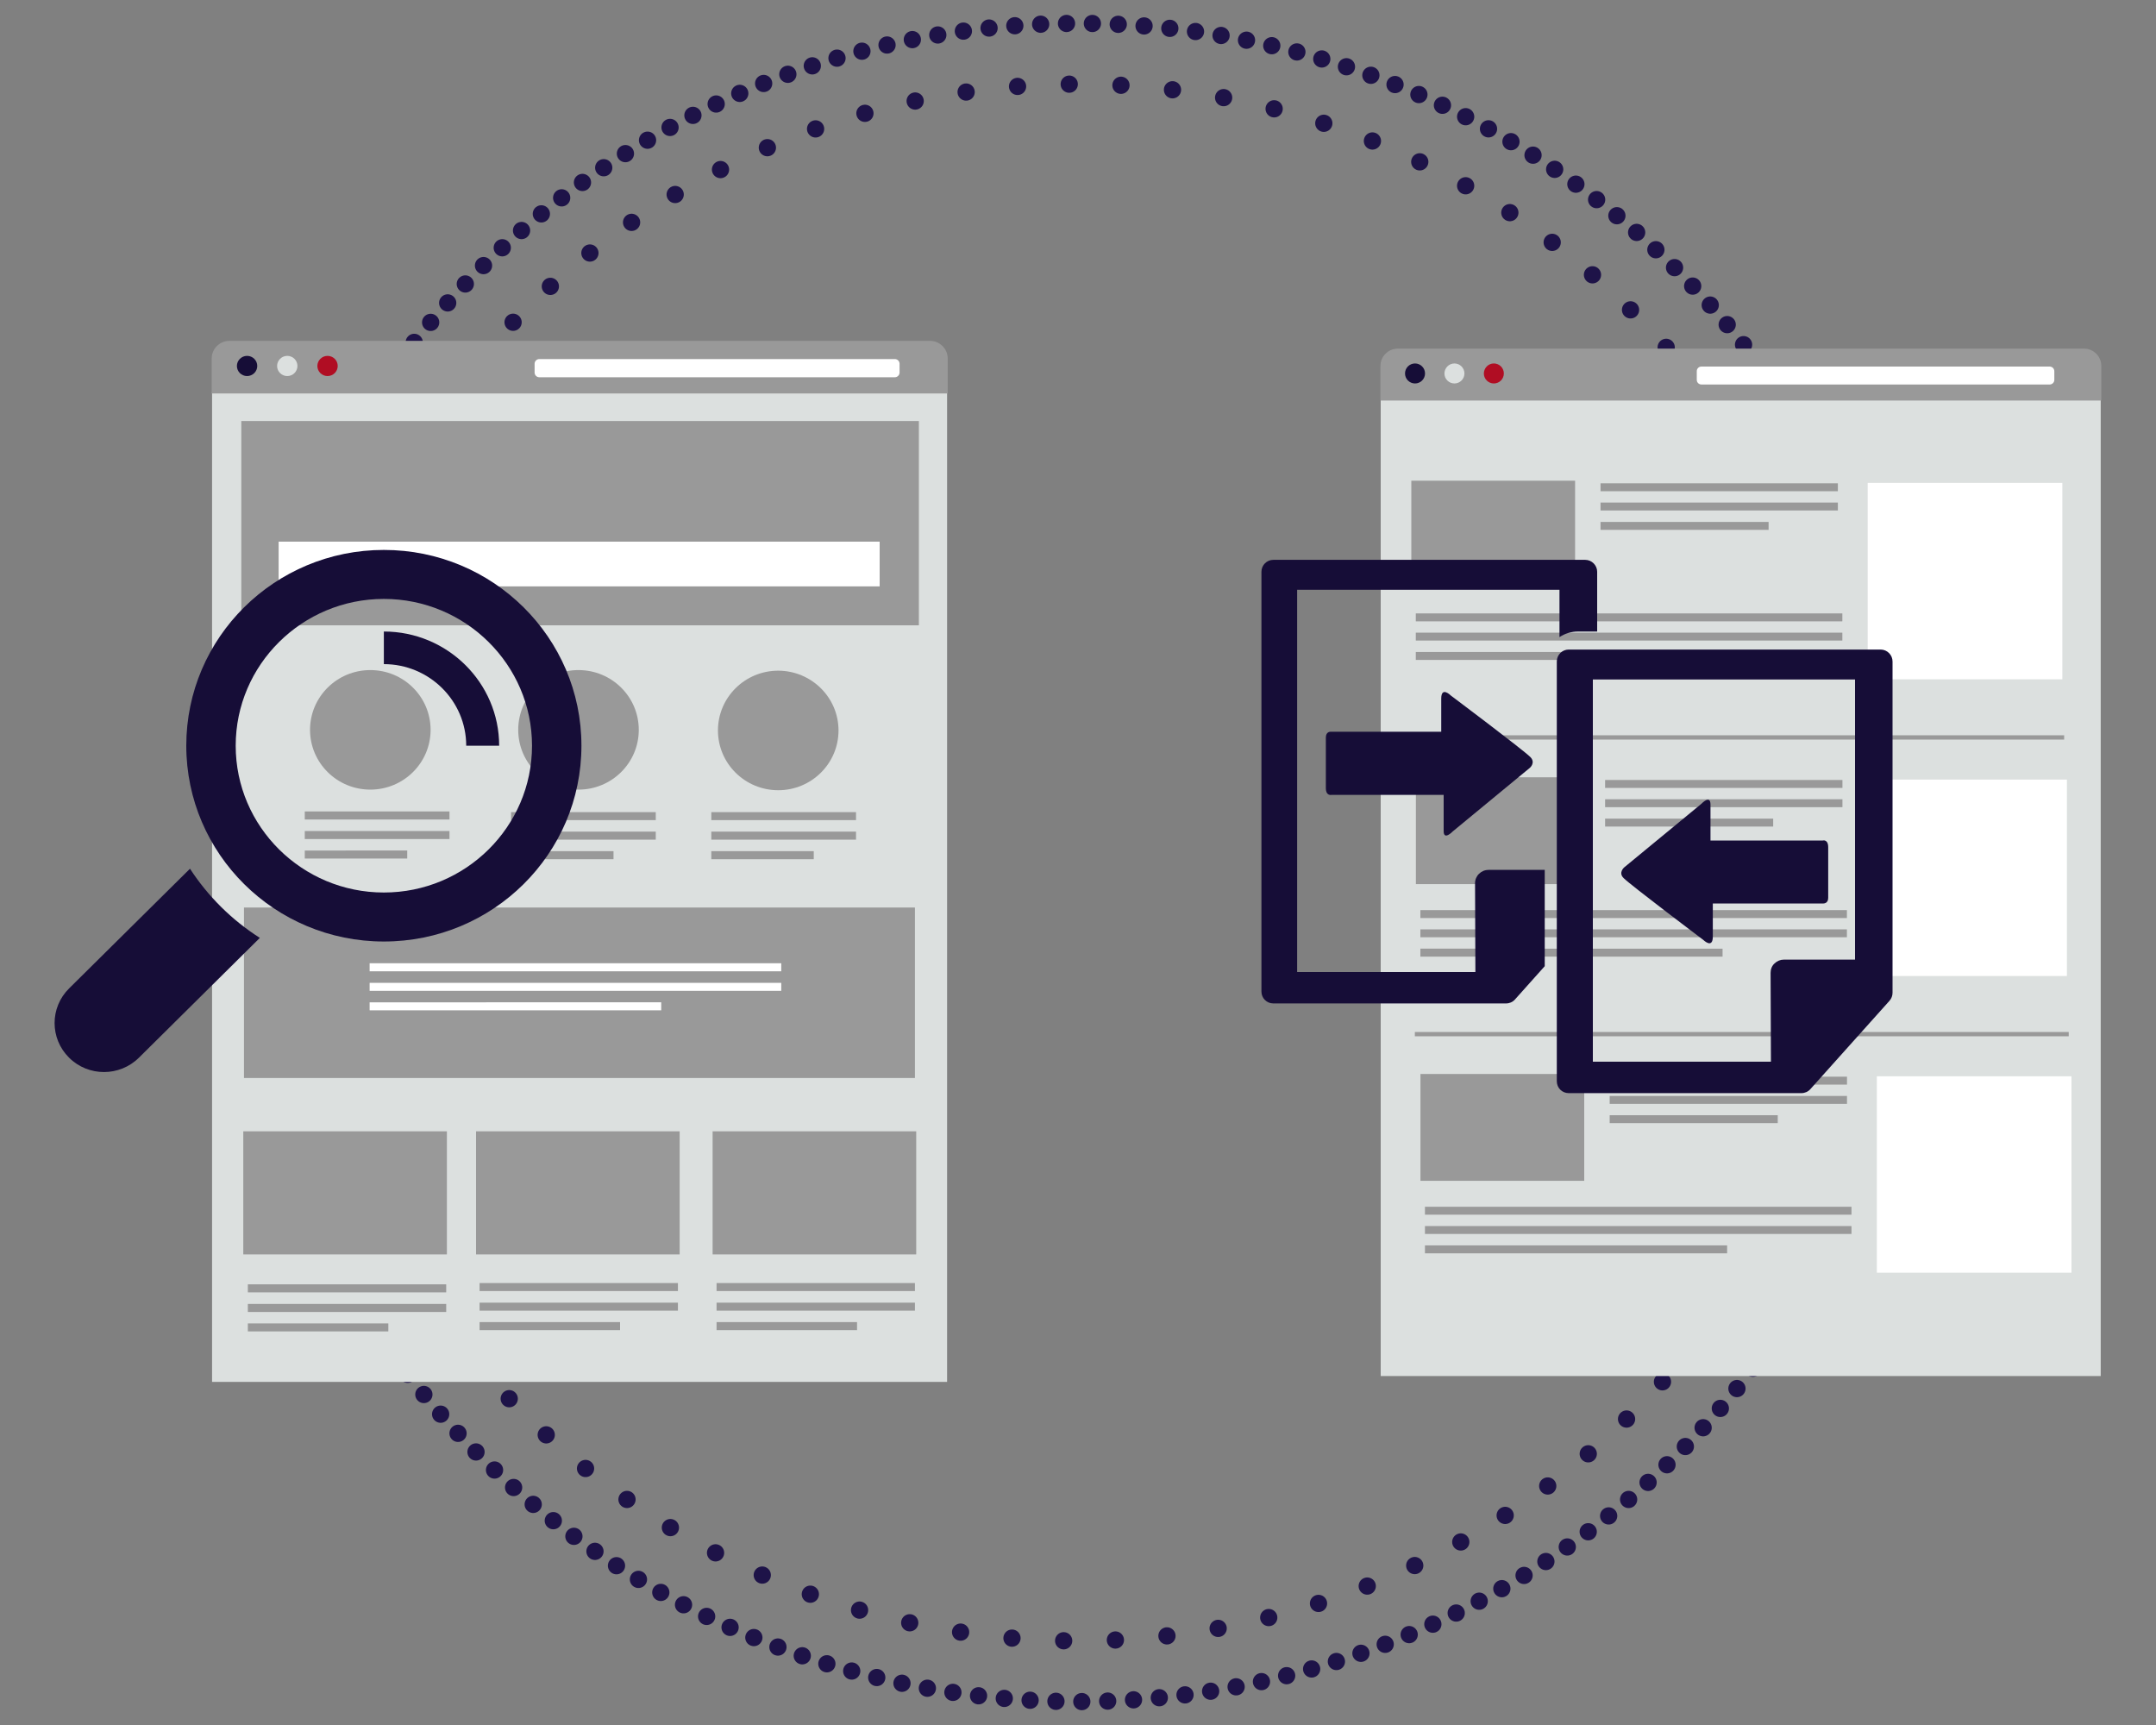 <?xml version="1.0" encoding="utf-8"?>
<!-- Generator: Adobe Illustrator 21.0.2, SVG Export Plug-In . SVG Version: 6.00 Build 0)  -->
<svg version="1.1" id="Layer_5" xmlns="http://www.w3.org/2000/svg" xmlns:xlink="http://www.w3.org/1999/xlink" x="0px" y="0px"
	 width="250px" height="200px" viewBox="0 0 250 200" style="enable-background:new 0 0 250 200;" xml:space="preserve">
<rect x="0" y="0" width="250" height="200" fill="#808080" stroke="none"/>
<style type="text/css">
	
		.st0{fill:none;stroke:#1E1348;stroke-width:2;stroke-linecap:round;stroke-linejoin:round;stroke-miterlimit:10;stroke-dasharray:0,3;}
	.st1{fill:none;stroke:#1E1348;stroke-width:2;stroke-linecap:round;stroke-miterlimit:10;stroke-dasharray:0,6;}
	.st2{fill:none;}
	.st3{clip-path:url(#SVGID_2_);}
	.st4{clip-path:url(#SVGID_4_);fill:#DCE0DF;}
	.st5{clip-path:url(#SVGID_6_);}
	.st6{clip-path:url(#SVGID_8_);fill:#999999;}
	.st7{clip-path:url(#SVGID_10_);}
	.st8{clip-path:url(#SVGID_12_);fill:#FFFFFF;}
	.st9{clip-path:url(#SVGID_14_);}
	.st10{clip-path:url(#SVGID_16_);fill:#160D37;}
	.st11{clip-path:url(#SVGID_18_);}
	.st12{clip-path:url(#SVGID_20_);fill:#DCE0DF;}
	.st13{clip-path:url(#SVGID_22_);}
	.st14{clip-path:url(#SVGID_24_);fill:#B00D23;}
	.st15{clip-path:url(#SVGID_26_);}
	.st16{clip-path:url(#SVGID_28_);enable-background:new    ;}
	.st17{clip-path:url(#SVGID_30_);}
	.st18{clip-path:url(#SVGID_32_);}
	.st19{clip-path:url(#SVGID_34_);fill:#999999;}
	.st20{clip-path:url(#SVGID_36_);}
	.st21{clip-path:url(#SVGID_38_);fill:#FFFFFF;}
	.st22{clip-path:url(#SVGID_40_);}
	.st23{clip-path:url(#SVGID_42_);fill:#999999;}
	.st24{clip-path:url(#SVGID_44_);}
	.st25{clip-path:url(#SVGID_46_);fill:#FFFFFF;}
	.st26{clip-path:url(#SVGID_48_);}
	.st27{clip-path:url(#SVGID_50_);fill:#999999;}
	.st28{clip-path:url(#SVGID_52_);}
	.st29{clip-path:url(#SVGID_54_);fill:#999999;}
	.st30{clip-path:url(#SVGID_56_);}
	.st31{clip-path:url(#SVGID_58_);fill:#999999;}
	.st32{clip-path:url(#SVGID_60_);}
	.st33{clip-path:url(#SVGID_62_);fill:#999999;}
	.st34{clip-path:url(#SVGID_64_);}
	.st35{clip-path:url(#SVGID_66_);fill:#999999;}
	.st36{clip-path:url(#SVGID_68_);}
	.st37{clip-path:url(#SVGID_70_);fill:#999999;}
	.st38{clip-path:url(#SVGID_72_);}
	.st39{clip-path:url(#SVGID_74_);fill:#999999;}
	.st40{clip-path:url(#SVGID_76_);}
	.st41{clip-path:url(#SVGID_78_);fill:#999999;}
	.st42{clip-path:url(#SVGID_80_);}
	.st43{clip-path:url(#SVGID_82_);fill:#999999;}
	.st44{clip-path:url(#SVGID_84_);}
	.st45{clip-path:url(#SVGID_86_);fill:#999999;}
	.st46{clip-path:url(#SVGID_88_);}
	.st47{clip-path:url(#SVGID_90_);fill:#999999;}
	.st48{clip-path:url(#SVGID_92_);}
	.st49{clip-path:url(#SVGID_94_);fill:#999999;}
	.st50{clip-path:url(#SVGID_96_);}
	.st51{clip-path:url(#SVGID_98_);fill:#160D37;}
	.st52{clip-path:url(#SVGID_100_);}
	.st53{clip-path:url(#SVGID_102_);fill:#160D37;}
	.st54{clip-path:url(#SVGID_104_);}
	.st55{clip-path:url(#SVGID_106_);fill:#160D37;}
	.st56{clip-path:url(#SVGID_108_);}
	.st57{clip-path:url(#SVGID_110_);fill:#DCE0DF;}
	.st58{clip-path:url(#SVGID_112_);}
	.st59{clip-path:url(#SVGID_114_);fill:#999999;}
	.st60{clip-path:url(#SVGID_116_);}
	.st61{clip-path:url(#SVGID_118_);fill:#FFFFFF;}
	.st62{clip-path:url(#SVGID_120_);}
	.st63{clip-path:url(#SVGID_122_);fill:#160D37;}
	.st64{clip-path:url(#SVGID_124_);}
	.st65{clip-path:url(#SVGID_126_);fill:#DCE0DF;}
	.st66{clip-path:url(#SVGID_128_);}
	.st67{clip-path:url(#SVGID_130_);fill:#B00D23;}
	.st68{clip-path:url(#SVGID_132_);}
	.st69{clip-path:url(#SVGID_134_);enable-background:new    ;}
	.st70{clip-path:url(#SVGID_136_);}
	.st71{clip-path:url(#SVGID_138_);}
	.st72{clip-path:url(#SVGID_140_);fill:#999999;}
	.st73{clip-path:url(#SVGID_142_);}
	.st74{clip-path:url(#SVGID_144_);fill:#999999;}
	.st75{clip-path:url(#SVGID_146_);}
	.st76{clip-path:url(#SVGID_148_);fill:#999999;}
	.st77{clip-path:url(#SVGID_150_);}
	.st78{clip-path:url(#SVGID_152_);fill:#FFFFFF;}
	.st79{clip-path:url(#SVGID_154_);}
	.st80{clip-path:url(#SVGID_156_);fill:#999999;}
	.st81{clip-path:url(#SVGID_158_);}
	.st82{clip-path:url(#SVGID_160_);fill:#999999;}
	.st83{clip-path:url(#SVGID_162_);}
	.st84{clip-path:url(#SVGID_164_);fill:#999999;}
	.st85{clip-path:url(#SVGID_166_);}
	.st86{clip-path:url(#SVGID_168_);fill:#FFFFFF;}
	.st87{clip-path:url(#SVGID_170_);fill:none;stroke:#999999;stroke-width:0.5;stroke-miterlimit:10;}
	.st88{clip-path:url(#SVGID_172_);}
	.st89{clip-path:url(#SVGID_174_);fill:#999999;}
	.st90{clip-path:url(#SVGID_176_);}
	.st91{clip-path:url(#SVGID_178_);fill:#999999;}
	.st92{clip-path:url(#SVGID_180_);}
	.st93{clip-path:url(#SVGID_182_);fill:#999999;}
	.st94{clip-path:url(#SVGID_184_);}
	.st95{clip-path:url(#SVGID_186_);fill:#FFFFFF;}
	.st96{clip-path:url(#SVGID_188_);fill:none;stroke:#999999;stroke-width:0.5;stroke-miterlimit:10;}
	.st97{clip-path:url(#SVGID_190_);}
	.st98{clip-path:url(#SVGID_192_);fill:#160D37;}
	.st99{clip-path:url(#SVGID_194_);}
	.st100{clip-path:url(#SVGID_196_);fill:#160D37;}
	.st101{clip-path:url(#SVGID_198_);}
	.st102{clip-path:url(#SVGID_200_);fill:#160D37;}
	.st103{clip-path:url(#SVGID_202_);}
	.st104{clip-path:url(#SVGID_204_);fill:#160D37;}
</style>
<g>
	<ellipse class="st0" cx="125" cy="100" rx="98.08" ry="97.29"/>
	<ellipse class="st1" cx="125" cy="100" rx="90.98" ry="90.25"/>
</g>
<rect x="-212" y="-1287" class="st2" width="1600" height="3046"/>
<g>
	<g>
		<defs>
			<rect id="SVGID_1_" x="24.59" y="45.43" width="85.23" height="114.79"/>
		</defs>
		<clipPath id="SVGID_2_">
			<use xlink:href="#SVGID_1_"  style="overflow:visible;"/>
		</clipPath>
		<g class="st3">
			<defs>
				<rect id="SVGID_3_" x="-175.4" y="-1151.37" width="1453.87" height="2767.8"/>
			</defs>
			<clipPath id="SVGID_4_">
				<use xlink:href="#SVGID_3_"  style="overflow:visible;"/>
			</clipPath>
			<rect x="20.04" y="40.88" class="st4" width="94.32" height="123.88"/>
		</g>
	</g>
	<g>
		<defs>
			<path id="SVGID_5_" d="M26.61,39.52h81.23c1.13,0,2.05,0.92,2.05,2.03v4.07H24.55v-4.07C24.55,40.43,25.48,39.52,26.61,39.52
				L26.61,39.52z"/>
		</defs>
		<clipPath id="SVGID_6_">
			<use xlink:href="#SVGID_5_"  style="overflow:visible;"/>
		</clipPath>
		<g class="st5">
			<defs>
				<rect id="SVGID_7_" x="-175.4" y="-1151.37" width="1453.87" height="2767.8"/>
			</defs>
			<clipPath id="SVGID_8_">
				<use xlink:href="#SVGID_7_"  style="overflow:visible;"/>
			</clipPath>
			<rect x="20.01" y="34.98" class="st6" width="94.42" height="15.19"/>
		</g>
	</g>
	<g>
		<defs>
			<path id="SVGID_9_" d="M62.54,41.63h41.22c0.3,0,0.55,0.24,0.55,0.55v1.01c0,0.3-0.25,0.55-0.55,0.55H62.54
				c-0.3,0-0.55-0.24-0.55-0.55v-1.01C61.99,41.87,62.24,41.63,62.54,41.63"/>
		</defs>
		<clipPath id="SVGID_10_">
			<use xlink:href="#SVGID_9_"  style="overflow:visible;"/>
		</clipPath>
		<g class="st7">
			<defs>
				<rect id="SVGID_11_" x="-175.4" y="-1151.37" width="1453.87" height="2767.8"/>
			</defs>
			<clipPath id="SVGID_12_">
				<use xlink:href="#SVGID_11_"  style="overflow:visible;"/>
			</clipPath>
			<rect x="57.45" y="37.08" class="st8" width="51.41" height="11.19"/>
		</g>
	</g>
	<g>
		<defs>
			<path id="SVGID_13_" d="M28.65,41.26c0.65,0,1.18,0.52,1.18,1.17c0,0.65-0.53,1.17-1.18,1.17s-1.18-0.52-1.18-1.17
				C27.47,41.79,28,41.26,28.65,41.26"/>
		</defs>
		<clipPath id="SVGID_14_">
			<use xlink:href="#SVGID_13_"  style="overflow:visible;"/>
		</clipPath>
		<g class="st9">
			<defs>
				<rect id="SVGID_15_" x="-175.4" y="-1151.37" width="1453.87" height="2767.8"/>
			</defs>
			<clipPath id="SVGID_16_">
				<use xlink:href="#SVGID_15_"  style="overflow:visible;"/>
			</clipPath>
			<rect x="22.92" y="36.72" class="st10" width="11.45" height="11.43"/>
		</g>
	</g>
	<g>
		<defs>
			<path id="SVGID_17_" d="M33.31,41.26c0.65,0,1.18,0.52,1.18,1.17c0,0.65-0.53,1.17-1.18,1.17c-0.65,0-1.18-0.52-1.18-1.17
				C32.13,41.79,32.66,41.26,33.31,41.26"/>
		</defs>
		<clipPath id="SVGID_18_">
			<use xlink:href="#SVGID_17_"  style="overflow:visible;"/>
		</clipPath>
		<g class="st11">
			<defs>
				<rect id="SVGID_19_" x="-175.4" y="-1151.37" width="1453.87" height="2767.8"/>
			</defs>
			<clipPath id="SVGID_20_">
				<use xlink:href="#SVGID_19_"  style="overflow:visible;"/>
			</clipPath>
			<rect x="27.59" y="36.72" class="st12" width="11.45" height="11.43"/>
		</g>
	</g>
	<g>
		<defs>
			<path id="SVGID_21_" d="M37.98,41.26c0.65,0,1.18,0.52,1.18,1.17c0,0.65-0.53,1.17-1.18,1.17c-0.65,0-1.18-0.52-1.18-1.17
				C36.8,41.79,37.33,41.26,37.98,41.26"/>
		</defs>
		<clipPath id="SVGID_22_">
			<use xlink:href="#SVGID_21_"  style="overflow:visible;"/>
		</clipPath>
		<g class="st13">
			<defs>
				<rect id="SVGID_23_" x="-175.4" y="-1151.37" width="1453.87" height="2767.8"/>
			</defs>
			<clipPath id="SVGID_24_">
				<use xlink:href="#SVGID_23_"  style="overflow:visible;"/>
			</clipPath>
			<rect x="32.25" y="36.72" class="st14" width="11.45" height="11.43"/>
		</g>
	</g>
	<g>
		<defs>
			<rect id="SVGID_25_" x="6.33" y="39.52" width="103.55" height="120.7"/>
		</defs>
		<clipPath id="SVGID_26_">
			<use xlink:href="#SVGID_25_"  style="overflow:visible;"/>
		</clipPath>
		<g class="st15">
			<defs>
				<rect id="SVGID_27_" x="-175.4" y="-1151.37" width="1453.87" height="2767.8"/>
			</defs>
			<clipPath id="SVGID_28_">
				<use xlink:href="#SVGID_27_"  style="overflow:visible;"/>
			</clipPath>
			<g class="st16">
				<g>
					<defs>
						<rect id="SVGID_29_" x="6.33" y="48.07" width="100.86" height="106.31"/>
					</defs>
					<clipPath id="SVGID_30_">
						<use xlink:href="#SVGID_29_"  style="overflow:visible;"/>
					</clipPath>
					<g class="st17">
						<defs>
							<rect id="SVGID_31_" x="27.98" y="48.81" width="78.57" height="23.69"/>
						</defs>
						<clipPath id="SVGID_32_">
							<use xlink:href="#SVGID_31_"  style="overflow:visible;"/>
						</clipPath>
						<g class="st18">
							<defs>
								<rect id="SVGID_33_" x="6.33" y="38.98" width="103.59" height="121.76"/>
							</defs>
							<clipPath id="SVGID_34_">
								<use xlink:href="#SVGID_33_"  style="overflow:visible;"/>
							</clipPath>
							<rect x="23.44" y="44.27" class="st19" width="87.65" height="32.78"/>
						</g>
					</g>
					<g class="st17">
						<defs>
							<rect id="SVGID_35_" x="32.31" y="62.8" width="69.69" height="5.19"/>
						</defs>
						<clipPath id="SVGID_36_">
							<use xlink:href="#SVGID_35_"  style="overflow:visible;"/>
						</clipPath>
						<g class="st20">
							<defs>
								<rect id="SVGID_37_" x="6.33" y="38.98" width="103.59" height="121.76"/>
							</defs>
							<clipPath id="SVGID_38_">
								<use xlink:href="#SVGID_37_"  style="overflow:visible;"/>
							</clipPath>
							<rect x="27.77" y="58.26" class="st21" width="78.77" height="14.28"/>
						</g>
					</g>
					<g class="st17">
						<defs>
							<rect id="SVGID_39_" x="28.29" y="105.22" width="77.8" height="19.77"/>
						</defs>
						<clipPath id="SVGID_40_">
							<use xlink:href="#SVGID_39_"  style="overflow:visible;"/>
						</clipPath>
						<g class="st22">
							<defs>
								<rect id="SVGID_41_" x="6.33" y="38.98" width="103.59" height="121.76"/>
							</defs>
							<clipPath id="SVGID_42_">
								<use xlink:href="#SVGID_41_"  style="overflow:visible;"/>
							</clipPath>
							<rect x="23.75" y="100.68" class="st23" width="86.89" height="28.85"/>
						</g>
					</g>
					<g class="st17">
						<defs>
							<path id="SVGID_43_" d="M42.86,112.61h47.73v-0.93H42.86V112.61z M42.86,117.14h33.81v-0.93H42.86V117.14z M42.86,114.88
								h47.73v-0.93H42.86V114.88z"/>
						</defs>
						<clipPath id="SVGID_44_">
							<use xlink:href="#SVGID_43_"  style="overflow:visible;"/>
						</clipPath>
						<g class="st24">
							<defs>
								<rect id="SVGID_45_" x="6.33" y="38.98" width="103.59" height="121.76"/>
							</defs>
							<clipPath id="SVGID_46_">
								<use xlink:href="#SVGID_45_"  style="overflow:visible;"/>
							</clipPath>
							<rect x="38.32" y="107.14" class="st25" width="56.82" height="14.55"/>
						</g>
					</g>
					<g class="st17">
						<defs>
							<path id="SVGID_47_" d="M35.34,95.01h16.78v-0.93H35.34V95.01z M35.34,99.54h11.88v-0.93H35.34V99.54z M35.34,97.28h16.78
								v-0.93H35.34V97.28z"/>
						</defs>
						<clipPath id="SVGID_48_">
							<use xlink:href="#SVGID_47_"  style="overflow:visible;"/>
						</clipPath>
						<g class="st26">
							<defs>
								<rect id="SVGID_49_" x="6.33" y="38.98" width="103.59" height="121.76"/>
							</defs>
							<clipPath id="SVGID_50_">
								<use xlink:href="#SVGID_49_"  style="overflow:visible;"/>
							</clipPath>
							<rect x="30.8" y="89.54" class="st27" width="25.86" height="14.55"/>
						</g>
					</g>
					<g class="st17">
						<defs>
							<path id="SVGID_51_" d="M59.26,95.09h16.78v-0.93H59.26V95.09z M59.26,99.62h11.88v-0.93H59.26V99.62z M59.26,97.35h16.78
								v-0.93H59.26V97.35z"/>
						</defs>
						<clipPath id="SVGID_52_">
							<use xlink:href="#SVGID_51_"  style="overflow:visible;"/>
						</clipPath>
						<g class="st28">
							<defs>
								<rect id="SVGID_53_" x="6.33" y="38.98" width="103.59" height="121.76"/>
							</defs>
							<clipPath id="SVGID_54_">
								<use xlink:href="#SVGID_53_"  style="overflow:visible;"/>
							</clipPath>
							<rect x="54.71" y="89.61" class="st29" width="25.86" height="14.55"/>
						</g>
					</g>
					<g class="st17">
						<defs>
							<path id="SVGID_55_" d="M82.48,95.09h16.78v-0.93H82.48V95.09z M82.48,99.62h11.88v-0.93H82.48V99.62z M82.48,97.35h16.78
								v-0.93H82.48V97.35z"/>
						</defs>
						<clipPath id="SVGID_56_">
							<use xlink:href="#SVGID_55_"  style="overflow:visible;"/>
						</clipPath>
						<g class="st30">
							<defs>
								<rect id="SVGID_57_" x="6.33" y="38.98" width="103.59" height="121.76"/>
							</defs>
							<clipPath id="SVGID_58_">
								<use xlink:href="#SVGID_57_"  style="overflow:visible;"/>
							</clipPath>
							<rect x="77.94" y="89.61" class="st31" width="25.86" height="14.55"/>
						</g>
					</g>
					<g class="st17">
						<defs>
							<path id="SVGID_59_" d="M49.93,84.62c0,3.83-3.13,6.93-6.99,6.93s-6.99-3.1-6.99-6.93c0-3.83,3.13-6.93,6.99-6.93
								S49.93,80.79,49.93,84.62"/>
						</defs>
						<clipPath id="SVGID_60_">
							<use xlink:href="#SVGID_59_"  style="overflow:visible;"/>
						</clipPath>
						<g class="st32">
							<defs>
								<rect id="SVGID_61_" x="6.33" y="38.98" width="103.59" height="121.76"/>
							</defs>
							<clipPath id="SVGID_62_">
								<use xlink:href="#SVGID_61_"  style="overflow:visible;"/>
							</clipPath>
							<rect x="31.41" y="73.15" class="st33" width="23.07" height="22.94"/>
						</g>
					</g>
					<g class="st17">
						<defs>
							<path id="SVGID_63_" d="M74.07,84.62c0,3.83-3.13,6.93-6.99,6.93c-3.86,0-6.99-3.1-6.99-6.93c0-3.83,3.13-6.93,6.99-6.93
								C70.94,77.69,74.07,80.79,74.07,84.62"/>
						</defs>
						<clipPath id="SVGID_64_">
							<use xlink:href="#SVGID_63_"  style="overflow:visible;"/>
						</clipPath>
						<g class="st34">
							<defs>
								<rect id="SVGID_65_" x="6.33" y="38.98" width="103.59" height="121.76"/>
							</defs>
							<clipPath id="SVGID_66_">
								<use xlink:href="#SVGID_65_"  style="overflow:visible;"/>
							</clipPath>
							<rect x="55.55" y="73.15" class="st35" width="23.07" height="22.94"/>
						</g>
					</g>
					<g class="st17">
						<defs>
							<path id="SVGID_67_" d="M97.23,84.69c0,3.83-3.13,6.93-6.99,6.93c-3.86,0-6.99-3.1-6.99-6.93c0-3.83,3.13-6.93,6.99-6.93
								C94.1,77.77,97.23,80.87,97.23,84.69"/>
						</defs>
						<clipPath id="SVGID_68_">
							<use xlink:href="#SVGID_67_"  style="overflow:visible;"/>
						</clipPath>
						<g class="st36">
							<defs>
								<rect id="SVGID_69_" x="6.33" y="38.98" width="103.59" height="121.76"/>
							</defs>
							<clipPath id="SVGID_70_">
								<use xlink:href="#SVGID_69_"  style="overflow:visible;"/>
							</clipPath>
							<rect x="78.7" y="73.22" class="st37" width="23.07" height="22.94"/>
						</g>
					</g>
					<g class="st17">
						<defs>
							<path id="SVGID_71_" d="M28.74,149.84h23v-0.93h-23V149.84z M28.74,154.37h16.29v-0.93H28.74V154.37z M28.74,152.11h23v-0.93
								h-23V152.11z"/>
						</defs>
						<clipPath id="SVGID_72_">
							<use xlink:href="#SVGID_71_"  style="overflow:visible;"/>
						</clipPath>
						<g class="st38">
							<defs>
								<rect id="SVGID_73_" x="6.33" y="38.98" width="103.59" height="121.76"/>
							</defs>
							<clipPath id="SVGID_74_">
								<use xlink:href="#SVGID_73_"  style="overflow:visible;"/>
							</clipPath>
							<rect x="24.2" y="144.37" class="st39" width="32.09" height="14.55"/>
						</g>
					</g>
					<g class="st17">
						<defs>
							<rect id="SVGID_75_" x="28.21" y="131.17" width="23.61" height="14.27"/>
						</defs>
						<clipPath id="SVGID_76_">
							<use xlink:href="#SVGID_75_"  style="overflow:visible;"/>
						</clipPath>
						<g class="st40">
							<defs>
								<rect id="SVGID_77_" x="6.33" y="38.98" width="103.59" height="121.76"/>
							</defs>
							<clipPath id="SVGID_78_">
								<use xlink:href="#SVGID_77_"  style="overflow:visible;"/>
							</clipPath>
							<rect x="23.67" y="126.63" class="st41" width="32.7" height="23.36"/>
						</g>
					</g>
					<g class="st17">
						<defs>
							<rect id="SVGID_79_" x="55.2" y="131.17" width="23.61" height="14.27"/>
						</defs>
						<clipPath id="SVGID_80_">
							<use xlink:href="#SVGID_79_"  style="overflow:visible;"/>
						</clipPath>
						<g class="st42">
							<defs>
								<rect id="SVGID_81_" x="6.33" y="38.98" width="103.59" height="121.76"/>
							</defs>
							<clipPath id="SVGID_82_">
								<use xlink:href="#SVGID_81_"  style="overflow:visible;"/>
							</clipPath>
							<rect x="50.65" y="126.63" class="st43" width="32.7" height="23.36"/>
						</g>
					</g>
					<g class="st17">
						<defs>
							<rect id="SVGID_83_" x="82.63" y="131.17" width="23.61" height="14.27"/>
						</defs>
						<clipPath id="SVGID_84_">
							<use xlink:href="#SVGID_83_"  style="overflow:visible;"/>
						</clipPath>
						<g class="st44">
							<defs>
								<rect id="SVGID_85_" x="6.33" y="38.98" width="103.59" height="121.76"/>
							</defs>
							<clipPath id="SVGID_86_">
								<use xlink:href="#SVGID_85_"  style="overflow:visible;"/>
							</clipPath>
							<rect x="78.09" y="126.63" class="st45" width="32.7" height="23.36"/>
						</g>
					</g>
					<g class="st17">
						<defs>
							<path id="SVGID_87_" d="M55.61,149.69h23v-0.93h-23V149.69z M55.61,154.22h16.29v-0.93H55.61V154.22z M55.61,151.96h23v-0.93
								h-23V151.96z"/>
						</defs>
						<clipPath id="SVGID_88_">
							<use xlink:href="#SVGID_87_"  style="overflow:visible;"/>
						</clipPath>
						<g class="st46">
							<defs>
								<rect id="SVGID_89_" x="6.33" y="38.98" width="103.59" height="121.76"/>
							</defs>
							<clipPath id="SVGID_90_">
								<use xlink:href="#SVGID_89_"  style="overflow:visible;"/>
							</clipPath>
							<rect x="51.07" y="144.22" class="st47" width="32.09" height="14.55"/>
						</g>
					</g>
					<g class="st17">
						<defs>
							<path id="SVGID_91_" d="M83.09,149.69h23v-0.93h-23V149.69z M83.09,154.22h16.29v-0.93H83.09V154.22z M83.09,151.96h23v-0.93
								h-23V151.96z"/>
						</defs>
						<clipPath id="SVGID_92_">
							<use xlink:href="#SVGID_91_"  style="overflow:visible;"/>
						</clipPath>
						<g class="st48">
							<defs>
								<rect id="SVGID_93_" x="6.33" y="38.98" width="103.59" height="121.76"/>
							</defs>
							<clipPath id="SVGID_94_">
								<use xlink:href="#SVGID_93_"  style="overflow:visible;"/>
							</clipPath>
							<rect x="78.55" y="144.22" class="st49" width="32.09" height="14.55"/>
						</g>
					</g>
					<g class="st17">
						<defs>
							<path id="SVGID_95_" d="M8.01,122.63c2.23,2.22,5.86,2.22,8.1,0l14.02-13.89c-3.25-2.07-6.01-4.81-8.1-8.02L8.01,114.6
								C5.77,116.82,5.77,120.41,8.01,122.63"/>
						</defs>
						<clipPath id="SVGID_96_">
							<use xlink:href="#SVGID_95_"  style="overflow:visible;"/>
						</clipPath>
						<g class="st50">
							<defs>
								<rect id="SVGID_97_" x="6.33" y="38.98" width="103.59" height="121.76"/>
							</defs>
							<clipPath id="SVGID_98_">
								<use xlink:href="#SVGID_97_"  style="overflow:visible;"/>
							</clipPath>
							<rect x="1.79" y="96.17" class="st51" width="32.88" height="32.66"/>
						</g>
					</g>
					<g class="st17">
						<defs>
							<path id="SVGID_99_" d="M44.51,109.16c12.65,0,22.91-10.16,22.91-22.7c0-12.54-10.26-22.7-22.91-22.7
								c-12.65,0-22.91,10.16-22.91,22.7C21.61,98.99,31.86,109.16,44.51,109.16 M27.33,86.46c0-9.39,7.71-17.02,17.18-17.02
								c9.47,0,17.18,7.64,17.18,17.02c0,9.39-7.71,17.02-17.18,17.02C35.04,103.48,27.33,95.85,27.33,86.46"/>
						</defs>
						<clipPath id="SVGID_100_">
							<use xlink:href="#SVGID_99_"  style="overflow:visible;"/>
						</clipPath>
						<g class="st52">
							<defs>
								<rect id="SVGID_101_" x="6.33" y="38.98" width="103.59" height="121.76"/>
							</defs>
							<clipPath id="SVGID_102_">
								<use xlink:href="#SVGID_101_"  style="overflow:visible;"/>
							</clipPath>
							<rect x="17.06" y="59.22" class="st53" width="54.91" height="54.48"/>
						</g>
					</g>
					<g class="st17">
						<defs>
							<path id="SVGID_103_" d="M44.51,73.22V77c5.26,0,9.55,4.24,9.55,9.46h3.82C57.88,79.16,51.88,73.22,44.51,73.22"/>
						</defs>
						<clipPath id="SVGID_104_">
							<use xlink:href="#SVGID_103_"  style="overflow:visible;"/>
						</clipPath>
						<g class="st54">
							<defs>
								<rect id="SVGID_105_" x="6.33" y="38.98" width="103.59" height="121.76"/>
							</defs>
							<clipPath id="SVGID_106_">
								<use xlink:href="#SVGID_105_"  style="overflow:visible;"/>
							</clipPath>
							<rect x="39.97" y="68.68" class="st55" width="22.45" height="22.33"/>
						</g>
					</g>
				</g>
			</g>
		</g>
	</g>
	<g>
		<defs>
			<rect id="SVGID_107_" x="160.1" y="46.25" width="83.49" height="113.29"/>
		</defs>
		<clipPath id="SVGID_108_">
			<use xlink:href="#SVGID_107_"  style="overflow:visible;"/>
		</clipPath>
		<g class="st56">
			<defs>
				<rect id="SVGID_109_" x="-175.4" y="-1151.37" width="1453.87" height="2767.8"/>
			</defs>
			<clipPath id="SVGID_110_">
				<use xlink:href="#SVGID_109_"  style="overflow:visible;"/>
			</clipPath>
			<rect x="155.56" y="41.71" class="st57" width="92.58" height="122.38"/>
		</g>
	</g>
	<g>
		<defs>
			<path id="SVGID_111_" d="M162.08,40.42h79.57c1.11,0,2.01,0.9,2.01,2.01v4.01h-83.59v-4.01
				C160.07,41.32,160.98,40.42,162.08,40.42L162.08,40.42z"/>
		</defs>
		<clipPath id="SVGID_112_">
			<use xlink:href="#SVGID_111_"  style="overflow:visible;"/>
		</clipPath>
		<g class="st58">
			<defs>
				<rect id="SVGID_113_" x="-175.4" y="-1151.37" width="1453.87" height="2767.8"/>
			</defs>
			<clipPath id="SVGID_114_">
				<use xlink:href="#SVGID_113_"  style="overflow:visible;"/>
			</clipPath>
			<rect x="155.53" y="35.88" class="st59" width="92.68" height="15.11"/>
		</g>
	</g>
	<g>
		<defs>
			<path id="SVGID_115_" d="M197.29,42.5h40.38c0.3,0,0.54,0.24,0.54,0.54v1c0,0.3-0.24,0.54-0.54,0.54h-40.38
				c-0.3,0-0.54-0.24-0.54-0.54v-1C196.75,42.74,196.99,42.5,197.29,42.5"/>
		</defs>
		<clipPath id="SVGID_116_">
			<use xlink:href="#SVGID_115_"  style="overflow:visible;"/>
		</clipPath>
		<g class="st60">
			<defs>
				<rect id="SVGID_117_" x="-175.4" y="-1151.37" width="1453.87" height="2767.8"/>
			</defs>
			<clipPath id="SVGID_118_">
				<use xlink:href="#SVGID_117_"  style="overflow:visible;"/>
			</clipPath>
			<rect x="192.2" y="37.96" class="st61" width="50.55" height="11.17"/>
		</g>
	</g>
	<g>
		<defs>
			<path id="SVGID_119_" d="M164.08,42.14c0.64,0,1.16,0.52,1.16,1.16c0,0.64-0.52,1.16-1.16,1.16c-0.64,0-1.16-0.52-1.16-1.16
				C162.92,42.66,163.44,42.14,164.08,42.14"/>
		</defs>
		<clipPath id="SVGID_120_">
			<use xlink:href="#SVGID_119_"  style="overflow:visible;"/>
		</clipPath>
		<g class="st62">
			<defs>
				<rect id="SVGID_121_" x="-175.4" y="-1151.37" width="1453.87" height="2767.8"/>
			</defs>
			<clipPath id="SVGID_122_">
				<use xlink:href="#SVGID_121_"  style="overflow:visible;"/>
			</clipPath>
			<rect x="158.38" y="37.6" class="st63" width="11.4" height="11.4"/>
		</g>
	</g>
	<g>
		<defs>
			<path id="SVGID_123_" d="M168.65,42.14c0.64,0,1.16,0.52,1.16,1.16c0,0.64-0.52,1.16-1.16,1.16c-0.64,0-1.16-0.52-1.16-1.16
				C167.5,42.66,168.01,42.14,168.65,42.14"/>
		</defs>
		<clipPath id="SVGID_124_">
			<use xlink:href="#SVGID_123_"  style="overflow:visible;"/>
		</clipPath>
		<g class="st64">
			<defs>
				<rect id="SVGID_125_" x="-175.4" y="-1151.37" width="1453.87" height="2767.8"/>
			</defs>
			<clipPath id="SVGID_126_">
				<use xlink:href="#SVGID_125_"  style="overflow:visible;"/>
			</clipPath>
			<rect x="162.95" y="37.6" class="st65" width="11.4" height="11.4"/>
		</g>
	</g>
	<g>
		<defs>
			<path id="SVGID_127_" d="M173.22,42.14c0.64,0,1.16,0.52,1.16,1.16c0,0.64-0.52,1.16-1.16,1.16c-0.64,0-1.16-0.52-1.16-1.16
				C172.07,42.66,172.58,42.14,173.22,42.14"/>
		</defs>
		<clipPath id="SVGID_128_">
			<use xlink:href="#SVGID_127_"  style="overflow:visible;"/>
		</clipPath>
		<g class="st66">
			<defs>
				<rect id="SVGID_129_" x="-175.4" y="-1151.37" width="1453.87" height="2767.8"/>
			</defs>
			<clipPath id="SVGID_130_">
				<use xlink:href="#SVGID_129_"  style="overflow:visible;"/>
			</clipPath>
			<rect x="167.52" y="37.6" class="st67" width="11.4" height="11.4"/>
		</g>
	</g>
	<g>
		<defs>
			<rect id="SVGID_131_" x="146.27" y="40.42" width="97.4" height="119.12"/>
		</defs>
		<clipPath id="SVGID_132_">
			<use xlink:href="#SVGID_131_"  style="overflow:visible;"/>
		</clipPath>
		<g class="st68">
			<defs>
				<rect id="SVGID_133_" x="-175.4" y="-1151.37" width="1453.87" height="2767.8"/>
			</defs>
			<clipPath id="SVGID_134_">
				<use xlink:href="#SVGID_133_"  style="overflow:visible;"/>
			</clipPath>
			<g class="st69">
				<g>
					<defs>
						<rect id="SVGID_135_" x="146.27" y="55.34" width="96.32" height="92.68"/>
					</defs>
					<clipPath id="SVGID_136_">
						<use xlink:href="#SVGID_135_"  style="overflow:visible;"/>
					</clipPath>
					<g class="st70">
						<defs>
							<path id="SVGID_137_" d="M164.17,72.04h49.46v-0.92h-49.46V72.04z M164.17,76.51h35.04v-0.92h-35.04V76.51z M164.17,74.27
								h49.46v-0.92h-49.46V74.27z"/>
						</defs>
						<clipPath id="SVGID_138_">
							<use xlink:href="#SVGID_137_"  style="overflow:visible;"/>
						</clipPath>
						<g class="st71">
							<defs>
								<rect id="SVGID_139_" x="146.27" y="39.89" width="98.14" height="119.94"/>
							</defs>
							<clipPath id="SVGID_140_">
								<use xlink:href="#SVGID_139_"  style="overflow:visible;"/>
							</clipPath>
							<rect x="159.63" y="66.58" class="st72" width="58.55" height="14.48"/>
						</g>
					</g>
					<g class="st70">
						<defs>
							<rect id="SVGID_141_" x="163.65" y="55.73" width="18.99" height="12.39"/>
						</defs>
						<clipPath id="SVGID_142_">
							<use xlink:href="#SVGID_141_"  style="overflow:visible;"/>
						</clipPath>
						<g class="st73">
							<defs>
								<rect id="SVGID_143_" x="146.27" y="39.89" width="98.14" height="119.94"/>
							</defs>
							<clipPath id="SVGID_144_">
								<use xlink:href="#SVGID_143_"  style="overflow:visible;"/>
							</clipPath>
							<rect x="159.11" y="51.18" class="st74" width="28.07" height="21.48"/>
						</g>
					</g>
					<g class="st70">
						<defs>
							<path id="SVGID_145_" d="M185.59,56.95h27.52v-0.92h-27.52V56.95z M185.59,61.43h19.49v-0.92h-19.49V61.43z M185.59,59.19
								h27.52v-0.92h-27.52V59.19z"/>
						</defs>
						<clipPath id="SVGID_146_">
							<use xlink:href="#SVGID_145_"  style="overflow:visible;"/>
						</clipPath>
						<g class="st75">
							<defs>
								<rect id="SVGID_147_" x="146.27" y="39.89" width="98.14" height="119.94"/>
							</defs>
							<clipPath id="SVGID_148_">
								<use xlink:href="#SVGID_147_"  style="overflow:visible;"/>
							</clipPath>
							<rect x="181.04" y="51.49" class="st76" width="36.6" height="14.48"/>
						</g>
					</g>
					<g class="st70">
						<defs>
							<rect id="SVGID_149_" x="216.57" y="55.99" width="22.57" height="22.77"/>
						</defs>
						<clipPath id="SVGID_150_">
							<use xlink:href="#SVGID_149_"  style="overflow:visible;"/>
						</clipPath>
						<g class="st77">
							<defs>
								<rect id="SVGID_151_" x="146.27" y="39.89" width="98.14" height="119.94"/>
							</defs>
							<clipPath id="SVGID_152_">
								<use xlink:href="#SVGID_151_"  style="overflow:visible;"/>
							</clipPath>
							<rect x="212.03" y="51.45" class="st78" width="31.65" height="31.86"/>
						</g>
					</g>
					<g class="st70">
						<defs>
							<path id="SVGID_153_" d="M164.7,106.44h49.46v-0.92H164.7V106.44z M164.7,110.91h35.04v-0.92H164.7V110.91z M164.7,108.67
								h49.46v-0.92H164.7V108.67z"/>
						</defs>
						<clipPath id="SVGID_154_">
							<use xlink:href="#SVGID_153_"  style="overflow:visible;"/>
						</clipPath>
						<g class="st79">
							<defs>
								<rect id="SVGID_155_" x="146.27" y="39.89" width="98.14" height="119.94"/>
							</defs>
							<clipPath id="SVGID_156_">
								<use xlink:href="#SVGID_155_"  style="overflow:visible;"/>
							</clipPath>
							<rect x="160.16" y="100.97" class="st80" width="58.55" height="14.48"/>
						</g>
					</g>
					<g class="st70">
						<defs>
							<rect id="SVGID_157_" x="164.18" y="90.12" width="18.99" height="12.39"/>
						</defs>
						<clipPath id="SVGID_158_">
							<use xlink:href="#SVGID_157_"  style="overflow:visible;"/>
						</clipPath>
						<g class="st81">
							<defs>
								<rect id="SVGID_159_" x="146.27" y="39.89" width="98.14" height="119.94"/>
							</defs>
							<clipPath id="SVGID_160_">
								<use xlink:href="#SVGID_159_"  style="overflow:visible;"/>
							</clipPath>
							<rect x="159.64" y="85.58" class="st82" width="28.07" height="21.48"/>
						</g>
					</g>
					<g class="st70">
						<defs>
							<path id="SVGID_161_" d="M186.12,91.35h27.52v-0.92h-27.52V91.35z M186.12,95.83h19.49v-0.92h-19.49V95.83z M186.12,93.59
								h27.52v-0.92h-27.52V93.59z"/>
						</defs>
						<clipPath id="SVGID_162_">
							<use xlink:href="#SVGID_161_"  style="overflow:visible;"/>
						</clipPath>
						<g class="st83">
							<defs>
								<rect id="SVGID_163_" x="146.27" y="39.89" width="98.14" height="119.94"/>
							</defs>
							<clipPath id="SVGID_164_">
								<use xlink:href="#SVGID_163_"  style="overflow:visible;"/>
							</clipPath>
							<rect x="181.57" y="85.89" class="st84" width="36.6" height="14.48"/>
						</g>
					</g>
					<g class="st70">
						<defs>
							<rect id="SVGID_165_" x="217.1" y="90.39" width="22.57" height="22.77"/>
						</defs>
						<clipPath id="SVGID_166_">
							<use xlink:href="#SVGID_165_"  style="overflow:visible;"/>
						</clipPath>
						<g class="st85">
							<defs>
								<rect id="SVGID_167_" x="146.27" y="39.89" width="98.14" height="119.94"/>
							</defs>
							<clipPath id="SVGID_168_">
								<use xlink:href="#SVGID_167_"  style="overflow:visible;"/>
							</clipPath>
							<rect x="212.56" y="85.85" class="st86" width="31.65" height="31.86"/>
						</g>
					</g>
					<g class="st70">
						<defs>
							<rect id="SVGID_169_" x="146.27" y="39.89" width="98.14" height="119.94"/>
						</defs>
						<clipPath id="SVGID_170_">
							<use xlink:href="#SVGID_169_"  style="overflow:visible;"/>
						</clipPath>
						<line class="st87" x1="163.53" y1="85.5" x2="239.35" y2="85.5"/>
					</g>
					<g class="st70">
						<defs>
							<path id="SVGID_171_" d="M165.23,140.83h49.46v-0.92h-49.46V140.83z M165.23,145.31h35.04v-0.92h-35.04V145.31z
								 M165.23,143.07h49.46v-0.92h-49.46V143.07z"/>
						</defs>
						<clipPath id="SVGID_172_">
							<use xlink:href="#SVGID_171_"  style="overflow:visible;"/>
						</clipPath>
						<g class="st88">
							<defs>
								<rect id="SVGID_173_" x="146.27" y="39.89" width="98.14" height="119.94"/>
							</defs>
							<clipPath id="SVGID_174_">
								<use xlink:href="#SVGID_173_"  style="overflow:visible;"/>
							</clipPath>
							<rect x="160.69" y="135.37" class="st89" width="58.55" height="14.48"/>
						</g>
					</g>
					<g class="st70">
						<defs>
							<rect id="SVGID_175_" x="164.71" y="124.52" width="18.99" height="12.39"/>
						</defs>
						<clipPath id="SVGID_176_">
							<use xlink:href="#SVGID_175_"  style="overflow:visible;"/>
						</clipPath>
						<g class="st90">
							<defs>
								<rect id="SVGID_177_" x="146.27" y="39.89" width="98.14" height="119.94"/>
							</defs>
							<clipPath id="SVGID_178_">
								<use xlink:href="#SVGID_177_"  style="overflow:visible;"/>
							</clipPath>
							<rect x="160.17" y="119.98" class="st91" width="28.07" height="21.48"/>
						</g>
					</g>
					<g class="st70">
						<defs>
							<path id="SVGID_179_" d="M186.65,125.75h27.52v-0.92h-27.52V125.75z M186.65,130.22h19.49v-0.92h-19.49V130.22z
								 M186.65,127.99h27.52v-0.92h-27.52V127.99z"/>
						</defs>
						<clipPath id="SVGID_180_">
							<use xlink:href="#SVGID_179_"  style="overflow:visible;"/>
						</clipPath>
						<g class="st92">
							<defs>
								<rect id="SVGID_181_" x="146.27" y="39.89" width="98.14" height="119.94"/>
							</defs>
							<clipPath id="SVGID_182_">
								<use xlink:href="#SVGID_181_"  style="overflow:visible;"/>
							</clipPath>
							<rect x="182.1" y="120.29" class="st93" width="36.6" height="14.48"/>
						</g>
					</g>
					<g class="st70">
						<defs>
							<rect id="SVGID_183_" x="217.63" y="124.79" width="22.57" height="22.77"/>
						</defs>
						<clipPath id="SVGID_184_">
							<use xlink:href="#SVGID_183_"  style="overflow:visible;"/>
						</clipPath>
						<g class="st94">
							<defs>
								<rect id="SVGID_185_" x="146.27" y="39.89" width="98.14" height="119.94"/>
							</defs>
							<clipPath id="SVGID_186_">
								<use xlink:href="#SVGID_185_"  style="overflow:visible;"/>
							</clipPath>
							<rect x="213.09" y="120.24" class="st95" width="31.65" height="31.86"/>
						</g>
					</g>
					<g class="st70">
						<defs>
							<rect id="SVGID_187_" x="146.27" y="39.89" width="98.14" height="119.94"/>
						</defs>
						<clipPath id="SVGID_188_">
							<use xlink:href="#SVGID_187_"  style="overflow:visible;"/>
						</clipPath>
						<line class="st96" x1="164.06" y1="119.9" x2="239.88" y2="119.9"/>
					</g>
					<g class="st70">
						<defs>
							<path id="SVGID_189_" d="M172.59,100.86c-0.42,0-0.79,0.16-1.09,0.45c-0.29,0.28-0.46,0.67-0.46,1.09l0.04,10.3h-20.67V68.38
								h30.42v5.49c0.61-0.41,1.35-0.65,2.16-0.65h2.21v-6.93c0-0.75-0.63-1.38-1.38-1.38h-36.17c-0.75,0-1.38,0.61-1.38,1.38v48.67
								c0,0.77,0.61,1.38,1.38,1.38h26.98c0.4,0,0.77-0.16,1.03-0.45l3.46-3.87v-11.17H172.59z"/>
						</defs>
						<clipPath id="SVGID_190_">
							<use xlink:href="#SVGID_189_"  style="overflow:visible;"/>
						</clipPath>
						<g class="st97">
							<defs>
								<rect id="SVGID_191_" x="146.27" y="39.89" width="98.14" height="119.94"/>
							</defs>
							<clipPath id="SVGID_192_">
								<use xlink:href="#SVGID_191_"  style="overflow:visible;"/>
							</clipPath>
							<rect x="141.72" y="60.37" class="st98" width="48.02" height="60.52"/>
						</g>
					</g>
					<g class="st70">
						<defs>
							<path id="SVGID_193_" d="M168.45,96.4l8.95-7.38c0,0,0.69-0.59,0.06-1.24c-0.87-0.87-9.23-7.14-9.23-7.14
								s-1.11-1.12-1.11,0.36v3.84h-12.85c0,0-0.53-0.02-0.53,0.67v5.86c0,0.95,0.65,0.79,0.65,0.79h13.01v4.16
								C167.38,97.52,168.45,96.4,168.45,96.4"/>
						</defs>
						<clipPath id="SVGID_194_">
							<use xlink:href="#SVGID_193_"  style="overflow:visible;"/>
						</clipPath>
						<g class="st99">
							<defs>
								<rect id="SVGID_195_" x="146.27" y="39.89" width="98.14" height="119.94"/>
							</defs>
							<clipPath id="SVGID_196_">
								<use xlink:href="#SVGID_195_"  style="overflow:visible;"/>
							</clipPath>
							<rect x="149.2" y="75.68" class="st100" width="33.07" height="25.74"/>
						</g>
					</g>
					<g class="st70">
						<defs>
							<path id="SVGID_197_" d="M218.07,75.31H181.9c-0.77,0-1.38,0.63-1.38,1.38v48.67c0,0.77,0.61,1.38,1.38,1.38h26.98
								c0.39,0,0.77-0.16,1.03-0.45l9.19-10.26c0.23-0.26,0.35-0.59,0.35-0.93V76.71C219.46,75.94,218.83,75.31,218.07,75.31z
								 M215.09,111.26h-8.24c-0.41,0-0.79,0.16-1.09,0.45c-0.3,0.27-0.45,0.67-0.45,1.08l0.04,10.3h-20.65V78.78h30.4V111.26z"/>
						</defs>
						<clipPath id="SVGID_198_">
							<use xlink:href="#SVGID_197_"  style="overflow:visible;"/>
						</clipPath>
						<g class="st101">
							<defs>
								<rect id="SVGID_199_" x="146.27" y="39.89" width="98.14" height="119.94"/>
							</defs>
							<clipPath id="SVGID_200_">
								<use xlink:href="#SVGID_199_"  style="overflow:visible;"/>
							</clipPath>
							<rect x="175.98" y="70.77" class="st102" width="48.02" height="60.52"/>
						</g>
					</g>
					<g class="st70">
						<defs>
							<path id="SVGID_201_" d="M197.5,108.97c0,0,1.11,1.1,1.11-0.38v-3.84h12.83c0,0,0.55,0.02,0.55-0.65v-5.86
								c0-0.97-0.63-0.79-0.63-0.79h-13.02v-4.16c0-1.22-1.05-0.1-1.05-0.1l-8.96,7.38c0,0-0.71,0.61-0.06,1.24
								C189.14,102.67,197.5,108.97,197.5,108.97"/>
						</defs>
						<clipPath id="SVGID_202_">
							<use xlink:href="#SVGID_201_"  style="overflow:visible;"/>
						</clipPath>
						<g class="st103">
							<defs>
								<rect id="SVGID_203_" x="146.27" y="39.89" width="98.14" height="119.94"/>
							</defs>
							<clipPath id="SVGID_204_">
								<use xlink:href="#SVGID_203_"  style="overflow:visible;"/>
							</clipPath>
							<rect x="183.45" y="88.17" class="st104" width="33.08" height="25.74"/>
						</g>
					</g>
				</g>
			</g>
		</g>
	</g>
</g>
<g>
</g>
<g>
</g>
<g>
</g>
<g>
</g>
<g>
</g>
<g>
</g>
<g>
</g>
<g>
</g>
<g>
</g>
<g>
</g>
<g>
</g>
<g>
</g>
<g>
</g>
<g>
</g>
<g>
</g>
</svg>
